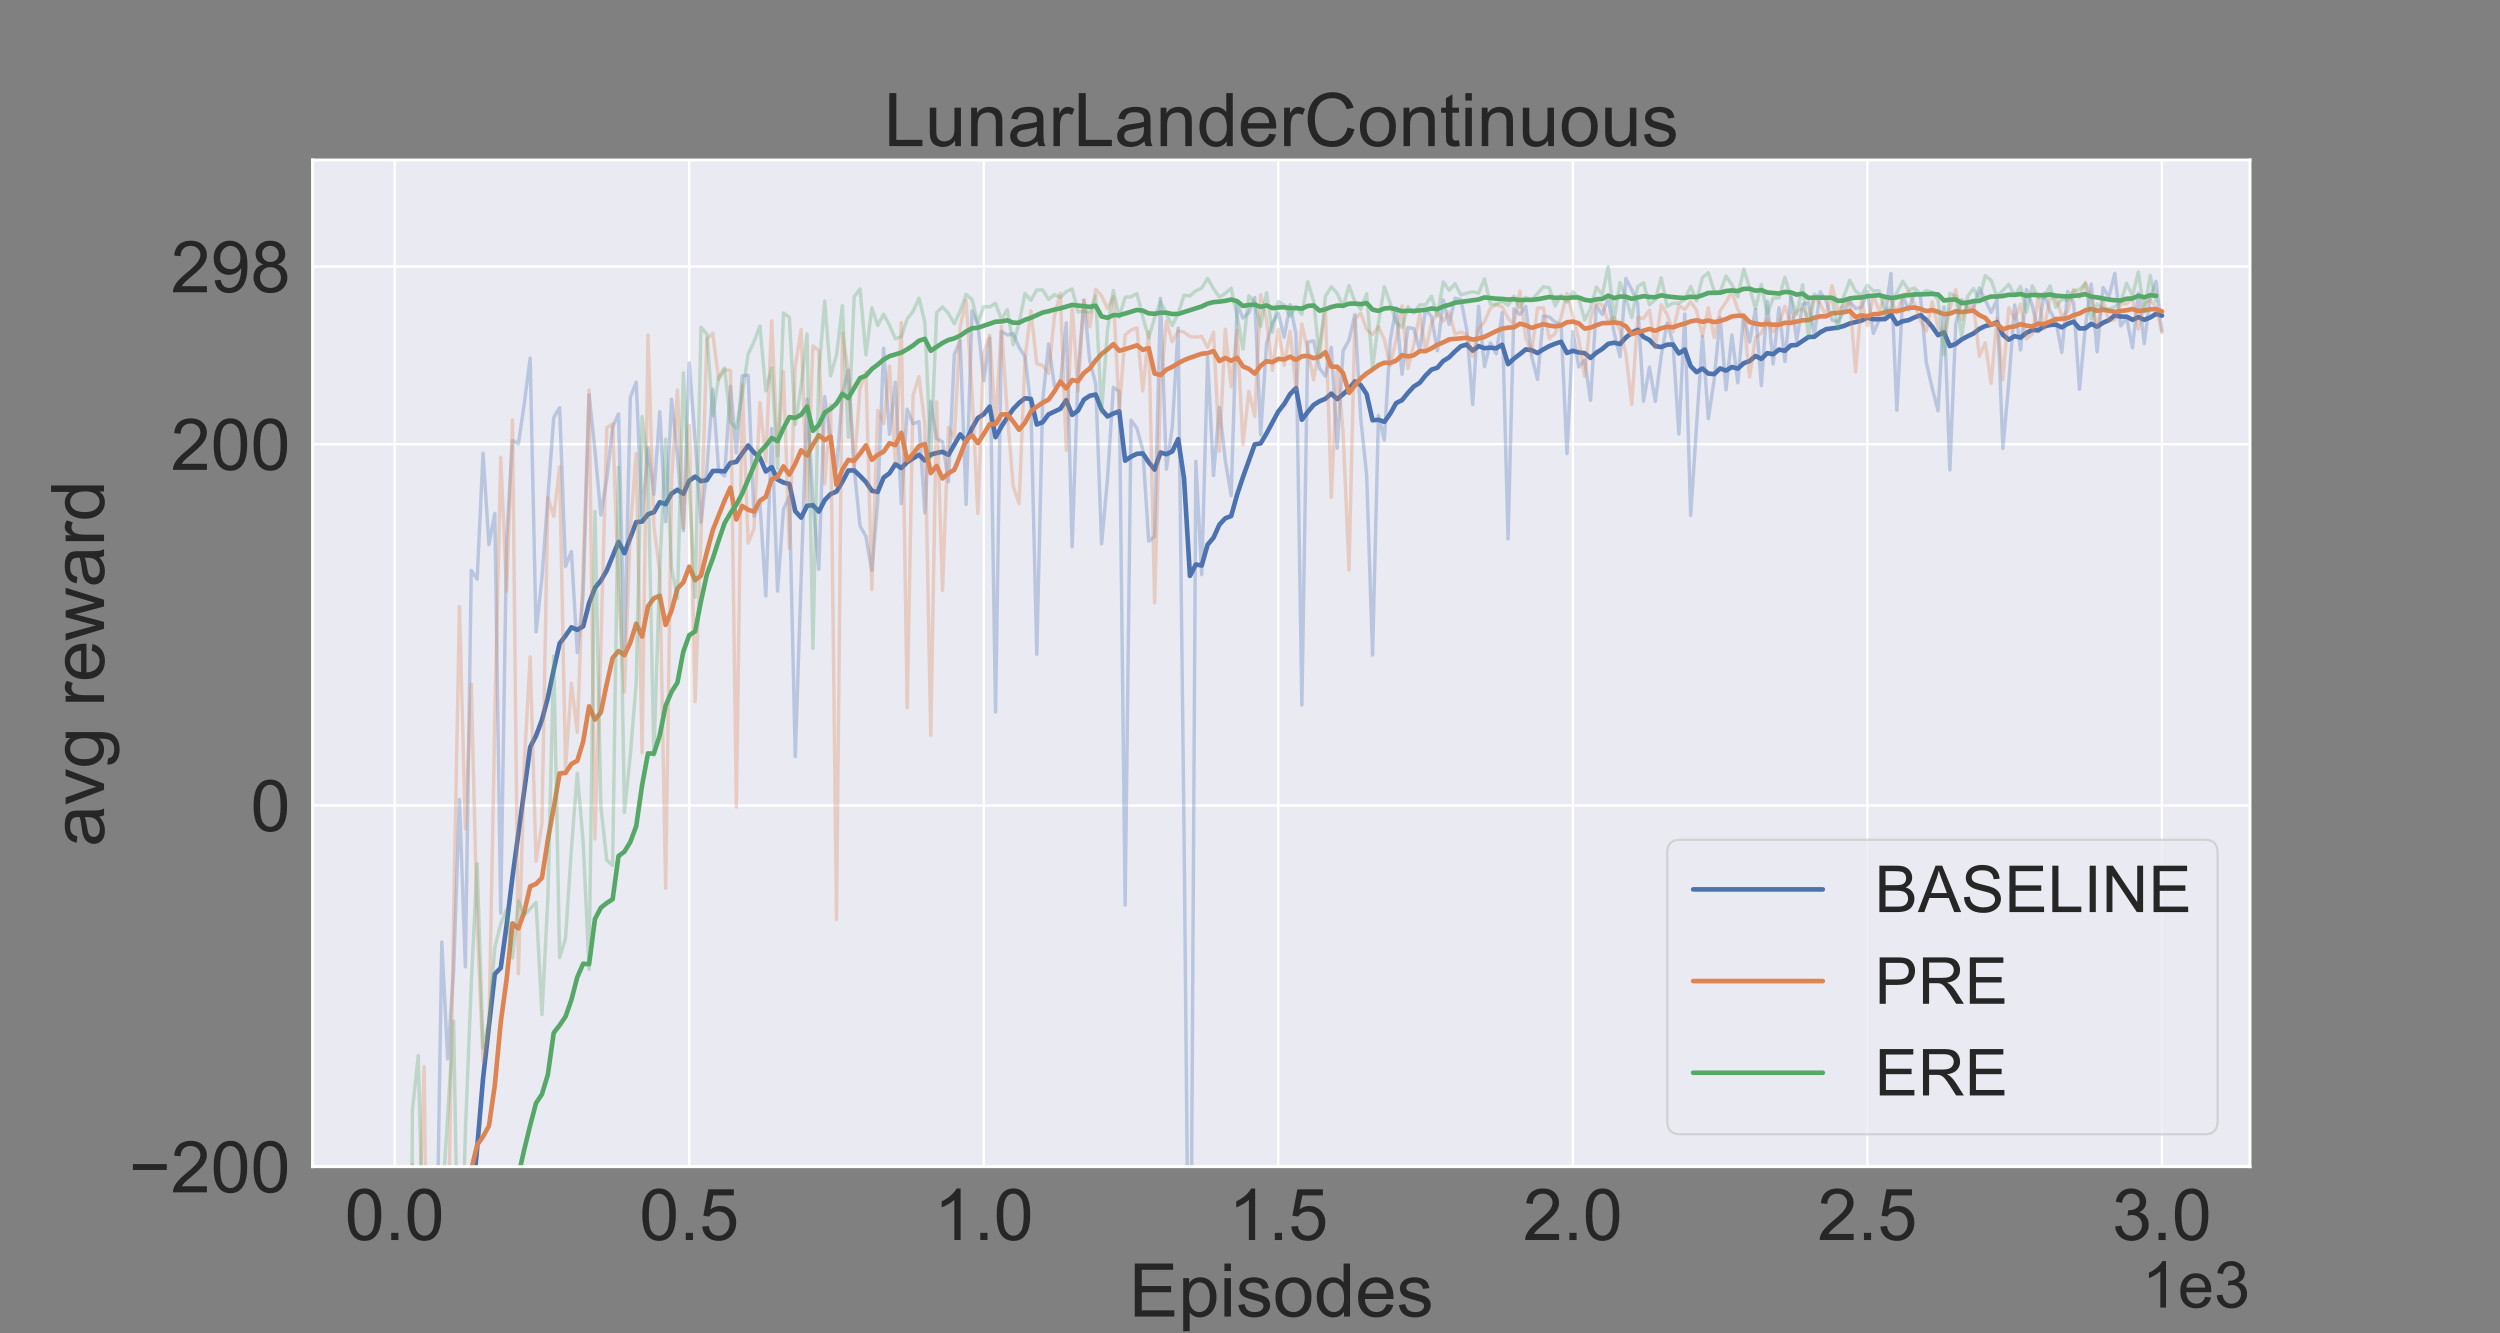 <?xml version="1.0" encoding="utf-8" standalone="no"?>
<!DOCTYPE svg PUBLIC "-//W3C//DTD SVG 1.1//EN"
  "http://www.w3.org/Graphics/SVG/1.1/DTD/svg11.dtd">
<!-- Created with matplotlib (https://matplotlib.org/) -->
<svg height="576pt" version="1.1" viewBox="0 0 1080 576" width="1080pt" xmlns="http://www.w3.org/2000/svg" xmlns:xlink="http://www.w3.org/1999/xlink">
 <rect x="0" y="0" width="1080" height="576" fill="#808080" stroke="none"/>
 <defs>
  <style type="text/css">*{stroke-linecap:butt;stroke-linejoin:round;}</style>
 </defs>
 <g id="figure_1">
  <g id="patch_1">
   <path d="M 0 576 
L 1080 576 
L 1080 0 
L 0 0 
z
" style="fill:none;"/>
  </g>
  <g id="axes_1">
   <g id="patch_2">
    <path d="M 135 504 
L 972 504 
L 972 69.12 
L 135 69.12 
z
" style="fill:#eaeaf2;"/>
   </g>
   <g id="matplotlib.axis_1">
    <g id="xtick_1">
     <g id="line2d_1">
      <path clip-path="url(#pa32188162d)" d="M 170.501 504 
L 170.501 69.12 
" style="fill:none;stroke:#ffffff;stroke-linecap:round;"/>
     </g>
     <g id="text_1">
      <!-- 0.0 -->
      <g style="fill:#262626;" transform="translate(148.956 535.689)scale(0.31 -0.31)">
       <defs>
        <path d="M 4.156 35.297 
Q 4.156 48 6.766 55.734 
Q 9.375 63.484 14.516 67.672 
Q 19.672 71.875 27.484 71.875 
Q 33.25 71.875 37.594 69.547 
Q 41.938 67.234 44.766 62.859 
Q 47.609 58.5 49.219 52.219 
Q 50.828 45.953 50.828 35.297 
Q 50.828 22.703 48.234 14.969 
Q 45.656 7.234 40.5 3 
Q 35.359 -1.219 27.484 -1.219 
Q 17.141 -1.219 11.234 6.203 
Q 4.156 15.141 4.156 35.297 
z
M 13.188 35.297 
Q 13.188 17.672 17.312 11.828 
Q 21.438 6 27.484 6 
Q 33.547 6 37.672 11.859 
Q 41.797 17.719 41.797 35.297 
Q 41.797 52.984 37.672 58.781 
Q 33.547 64.594 27.391 64.594 
Q 21.344 64.594 17.719 59.469 
Q 13.188 52.938 13.188 35.297 
z
" id="ArialMT-48"/>
        <path d="M 9.078 0 
L 9.078 10.016 
L 19.094 10.016 
L 19.094 0 
z
" id="ArialMT-46"/>
       </defs>
       <use xlink:href="#ArialMT-48"/>
       <use x="55.615" xlink:href="#ArialMT-46"/>
       <use x="83.398" xlink:href="#ArialMT-48"/>
      </g>
     </g>
    </g>
    <g id="xtick_2">
     <g id="line2d_2">
      <path clip-path="url(#pa32188162d)" d="M 297.743 504 
L 297.743 69.12 
" style="fill:none;stroke:#ffffff;stroke-linecap:round;"/>
     </g>
     <g id="text_2">
      <!-- 0.5 -->
      <g style="fill:#262626;" transform="translate(276.198 535.689)scale(0.31 -0.31)">
       <defs>
        <path d="M 4.156 18.75 
L 13.375 19.531 
Q 14.406 12.797 18.141 9.391 
Q 21.875 6 27.156 6 
Q 33.5 6 37.891 10.781 
Q 42.281 15.578 42.281 23.484 
Q 42.281 31 38.062 35.344 
Q 33.844 39.703 27 39.703 
Q 22.75 39.703 19.328 37.766 
Q 15.922 35.844 13.969 32.766 
L 5.719 33.844 
L 12.641 70.609 
L 48.25 70.609 
L 48.25 62.203 
L 19.672 62.203 
L 15.828 42.969 
Q 22.266 47.469 29.344 47.469 
Q 38.719 47.469 45.156 40.969 
Q 51.609 34.469 51.609 24.266 
Q 51.609 14.547 45.953 7.469 
Q 39.062 -1.219 27.156 -1.219 
Q 17.391 -1.219 11.203 4.25 
Q 5.031 9.719 4.156 18.75 
z
" id="ArialMT-53"/>
       </defs>
       <use xlink:href="#ArialMT-48"/>
       <use x="55.615" xlink:href="#ArialMT-46"/>
       <use x="83.398" xlink:href="#ArialMT-53"/>
      </g>
     </g>
    </g>
    <g id="xtick_3">
     <g id="line2d_3">
      <path clip-path="url(#pa32188162d)" d="M 424.985 504 
L 424.985 69.12 
" style="fill:none;stroke:#ffffff;stroke-linecap:round;"/>
     </g>
     <g id="text_3">
      <!-- 1.0 -->
      <g style="fill:#262626;" transform="translate(403.44 535.689)scale(0.31 -0.31)">
       <defs>
        <path d="M 37.25 0 
L 28.469 0 
L 28.469 56 
Q 25.297 52.984 20.141 49.953 
Q 14.984 46.922 10.891 45.406 
L 10.891 53.906 
Q 18.266 57.375 23.781 62.297 
Q 29.297 67.234 31.594 71.875 
L 37.25 71.875 
z
" id="ArialMT-49"/>
       </defs>
       <use xlink:href="#ArialMT-49"/>
       <use x="55.615" xlink:href="#ArialMT-46"/>
       <use x="83.398" xlink:href="#ArialMT-48"/>
      </g>
     </g>
    </g>
    <g id="xtick_4">
     <g id="line2d_4">
      <path clip-path="url(#pa32188162d)" d="M 552.228 504 
L 552.228 69.12 
" style="fill:none;stroke:#ffffff;stroke-linecap:round;"/>
     </g>
     <g id="text_4">
      <!-- 1.5 -->
      <g style="fill:#262626;" transform="translate(530.683 535.689)scale(0.31 -0.31)">
       <use xlink:href="#ArialMT-49"/>
       <use x="55.615" xlink:href="#ArialMT-46"/>
       <use x="83.398" xlink:href="#ArialMT-53"/>
      </g>
     </g>
    </g>
    <g id="xtick_5">
     <g id="line2d_5">
      <path clip-path="url(#pa32188162d)" d="M 679.47 504 
L 679.47 69.12 
" style="fill:none;stroke:#ffffff;stroke-linecap:round;"/>
     </g>
     <g id="text_5">
      <!-- 2.0 -->
      <g style="fill:#262626;" transform="translate(657.925 535.689)scale(0.31 -0.31)">
       <defs>
        <path d="M 50.344 8.453 
L 50.344 0 
L 3.031 0 
Q 2.938 3.172 4.047 6.109 
Q 5.859 10.938 9.828 15.625 
Q 13.812 20.312 21.344 26.469 
Q 33.016 36.031 37.109 41.625 
Q 41.219 47.219 41.219 52.203 
Q 41.219 57.422 37.469 61 
Q 33.734 64.594 27.734 64.594 
Q 21.391 64.594 17.578 60.781 
Q 13.766 56.984 13.719 50.25 
L 4.688 51.172 
Q 5.609 61.281 11.656 66.578 
Q 17.719 71.875 27.938 71.875 
Q 38.234 71.875 44.234 66.156 
Q 50.25 60.453 50.25 52 
Q 50.25 47.703 48.484 43.547 
Q 46.734 39.406 42.656 34.812 
Q 38.578 30.219 29.109 22.219 
Q 21.188 15.578 18.938 13.203 
Q 16.703 10.844 15.234 8.453 
z
" id="ArialMT-50"/>
       </defs>
       <use xlink:href="#ArialMT-50"/>
       <use x="55.615" xlink:href="#ArialMT-46"/>
       <use x="83.398" xlink:href="#ArialMT-48"/>
      </g>
     </g>
    </g>
    <g id="xtick_6">
     <g id="line2d_6">
      <path clip-path="url(#pa32188162d)" d="M 806.712 504 
L 806.712 69.12 
" style="fill:none;stroke:#ffffff;stroke-linecap:round;"/>
     </g>
     <g id="text_6">
      <!-- 2.5 -->
      <g style="fill:#262626;" transform="translate(785.167 535.689)scale(0.31 -0.31)">
       <use xlink:href="#ArialMT-50"/>
       <use x="55.615" xlink:href="#ArialMT-46"/>
       <use x="83.398" xlink:href="#ArialMT-53"/>
      </g>
     </g>
    </g>
    <g id="xtick_7">
     <g id="line2d_7">
      <path clip-path="url(#pa32188162d)" d="M 933.955 504 
L 933.955 69.12 
" style="fill:none;stroke:#ffffff;stroke-linecap:round;"/>
     </g>
     <g id="text_7">
      <!-- 3.0 -->
      <g style="fill:#262626;" transform="translate(912.41 535.689)scale(0.31 -0.31)">
       <defs>
        <path d="M 4.203 18.891 
L 12.984 20.062 
Q 14.5 12.594 18.141 9.297 
Q 21.781 6 27 6 
Q 33.203 6 37.469 10.297 
Q 41.75 14.594 41.75 20.953 
Q 41.75 27 37.797 30.922 
Q 33.844 34.859 27.734 34.859 
Q 25.25 34.859 21.531 33.891 
L 22.516 41.609 
Q 23.391 41.5 23.922 41.5 
Q 29.547 41.5 34.031 44.422 
Q 38.531 47.359 38.531 53.469 
Q 38.531 58.297 35.25 61.469 
Q 31.984 64.656 26.812 64.656 
Q 21.688 64.656 18.266 61.422 
Q 14.844 58.203 13.875 51.766 
L 5.078 53.328 
Q 6.688 62.156 12.391 67.016 
Q 18.109 71.875 26.609 71.875 
Q 32.469 71.875 37.391 69.359 
Q 42.328 66.844 44.938 62.5 
Q 47.562 58.156 47.562 53.266 
Q 47.562 48.641 45.062 44.828 
Q 42.578 41.016 37.703 38.766 
Q 44.047 37.312 47.562 32.688 
Q 51.078 28.078 51.078 21.141 
Q 51.078 11.766 44.234 5.25 
Q 37.406 -1.266 26.953 -1.266 
Q 17.531 -1.266 11.297 4.344 
Q 5.078 9.969 4.203 18.891 
z
" id="ArialMT-51"/>
       </defs>
       <use xlink:href="#ArialMT-51"/>
       <use x="55.615" xlink:href="#ArialMT-46"/>
       <use x="83.398" xlink:href="#ArialMT-48"/>
      </g>
     </g>
    </g>
    <g id="text_8">
     <!-- Episodes -->
     <g style="fill:#262626;" transform="translate(487.683 568.755)scale(0.32 -0.32)">
      <defs>
       <path d="M 7.906 0 
L 7.906 71.578 
L 59.672 71.578 
L 59.672 63.141 
L 17.391 63.141 
L 17.391 41.219 
L 56.984 41.219 
L 56.984 32.812 
L 17.391 32.812 
L 17.391 8.453 
L 61.328 8.453 
L 61.328 0 
z
" id="ArialMT-69"/>
       <path d="M 6.594 -19.875 
L 6.594 51.859 
L 14.594 51.859 
L 14.594 45.125 
Q 17.438 49.078 21 51.047 
Q 24.562 53.031 29.641 53.031 
Q 36.281 53.031 41.359 49.609 
Q 46.438 46.188 49.016 39.953 
Q 51.609 33.734 51.609 26.312 
Q 51.609 18.359 48.75 11.984 
Q 45.906 5.609 40.453 2.219 
Q 35.016 -1.172 29 -1.172 
Q 24.609 -1.172 21.109 0.688 
Q 17.625 2.547 15.375 5.375 
L 15.375 -19.875 
z
M 14.547 25.641 
Q 14.547 15.625 18.594 10.844 
Q 22.656 6.062 28.422 6.062 
Q 34.281 6.062 38.453 11.016 
Q 42.625 15.969 42.625 26.375 
Q 42.625 36.281 38.547 41.203 
Q 34.469 46.141 28.812 46.141 
Q 23.188 46.141 18.859 40.891 
Q 14.547 35.641 14.547 25.641 
z
" id="ArialMT-112"/>
       <path d="M 6.641 61.469 
L 6.641 71.578 
L 15.438 71.578 
L 15.438 61.469 
z
M 6.641 0 
L 6.641 51.859 
L 15.438 51.859 
L 15.438 0 
z
" id="ArialMT-105"/>
       <path d="M 3.078 15.484 
L 11.766 16.844 
Q 12.5 11.625 15.844 8.844 
Q 19.188 6.062 25.203 6.062 
Q 31.25 6.062 34.172 8.516 
Q 37.109 10.984 37.109 14.312 
Q 37.109 17.281 34.516 19 
Q 32.719 20.172 25.531 21.969 
Q 15.875 24.422 12.141 26.203 
Q 8.406 27.984 6.469 31.125 
Q 4.547 34.281 4.547 38.094 
Q 4.547 41.547 6.125 44.5 
Q 7.719 47.469 10.453 49.422 
Q 12.5 50.922 16.031 51.969 
Q 19.578 53.031 23.641 53.031 
Q 29.734 53.031 34.344 51.266 
Q 38.969 49.516 41.156 46.5 
Q 43.359 43.5 44.188 38.484 
L 35.594 37.312 
Q 35.016 41.312 32.203 43.547 
Q 29.391 45.797 24.266 45.797 
Q 18.219 45.797 15.625 43.797 
Q 13.031 41.797 13.031 39.109 
Q 13.031 37.406 14.109 36.031 
Q 15.188 34.625 17.484 33.688 
Q 18.797 33.203 25.25 31.453 
Q 34.578 28.953 38.25 27.359 
Q 41.938 25.781 44.031 22.75 
Q 46.141 19.734 46.141 15.234 
Q 46.141 10.844 43.578 6.953 
Q 41.016 3.078 36.172 0.953 
Q 31.344 -1.172 25.25 -1.172 
Q 15.141 -1.172 9.844 3.031 
Q 4.547 7.234 3.078 15.484 
z
" id="ArialMT-115"/>
       <path d="M 3.328 25.922 
Q 3.328 40.328 11.328 47.266 
Q 18.016 53.031 27.641 53.031 
Q 38.328 53.031 45.109 46.016 
Q 51.906 39.016 51.906 26.656 
Q 51.906 16.656 48.906 10.906 
Q 45.906 5.172 40.156 2 
Q 34.422 -1.172 27.641 -1.172 
Q 16.75 -1.172 10.031 5.812 
Q 3.328 12.797 3.328 25.922 
z
M 12.359 25.922 
Q 12.359 15.969 16.703 11.016 
Q 21.047 6.062 27.641 6.062 
Q 34.188 6.062 38.531 11.031 
Q 42.875 16.016 42.875 26.219 
Q 42.875 35.844 38.5 40.797 
Q 34.125 45.75 27.641 45.75 
Q 21.047 45.75 16.703 40.812 
Q 12.359 35.891 12.359 25.922 
z
" id="ArialMT-111"/>
       <path d="M 40.234 0 
L 40.234 6.547 
Q 35.297 -1.172 25.734 -1.172 
Q 19.531 -1.172 14.328 2.25 
Q 9.125 5.672 6.266 11.797 
Q 3.422 17.922 3.422 25.875 
Q 3.422 33.641 6 39.969 
Q 8.594 46.297 13.766 49.656 
Q 18.953 53.031 25.344 53.031 
Q 30.031 53.031 33.688 51.047 
Q 37.359 49.078 39.656 45.906 
L 39.656 71.578 
L 48.391 71.578 
L 48.391 0 
z
M 12.453 25.875 
Q 12.453 15.922 16.641 10.984 
Q 20.844 6.062 26.562 6.062 
Q 32.328 6.062 36.344 10.766 
Q 40.375 15.484 40.375 25.141 
Q 40.375 35.797 36.266 40.766 
Q 32.172 45.75 26.172 45.75 
Q 20.312 45.75 16.375 40.969 
Q 12.453 36.188 12.453 25.875 
z
" id="ArialMT-100"/>
       <path d="M 42.094 16.703 
L 51.172 15.578 
Q 49.031 7.625 43.219 3.219 
Q 37.406 -1.172 28.375 -1.172 
Q 17 -1.172 10.328 5.828 
Q 3.656 12.844 3.656 25.484 
Q 3.656 38.578 10.391 45.797 
Q 17.141 53.031 27.875 53.031 
Q 38.281 53.031 44.875 45.953 
Q 51.469 38.875 51.469 26.031 
Q 51.469 25.25 51.422 23.688 
L 12.75 23.688 
Q 13.234 15.141 17.578 10.594 
Q 21.922 6.062 28.422 6.062 
Q 33.25 6.062 36.672 8.594 
Q 40.094 11.141 42.094 16.703 
z
M 13.234 30.906 
L 42.188 30.906 
Q 41.609 37.453 38.875 40.719 
Q 34.672 45.797 27.984 45.797 
Q 21.922 45.797 17.797 41.75 
Q 13.672 37.703 13.234 30.906 
z
" id="ArialMT-101"/>
      </defs>
      <use xlink:href="#ArialMT-69"/>
      <use x="66.699" xlink:href="#ArialMT-112"/>
      <use x="122.314" xlink:href="#ArialMT-105"/>
      <use x="144.531" xlink:href="#ArialMT-115"/>
      <use x="194.531" xlink:href="#ArialMT-111"/>
      <use x="250.146" xlink:href="#ArialMT-100"/>
      <use x="305.762" xlink:href="#ArialMT-101"/>
      <use x="361.377" xlink:href="#ArialMT-115"/>
     </g>
    </g>
    <g id="text_9">
     <!-- 1e3 -->
     <g style="fill:#262626;" transform="translate(925.288 564.892)scale(0.28 -0.28)">
      <use xlink:href="#ArialMT-49"/>
      <use x="55.615" xlink:href="#ArialMT-101"/>
      <use x="111.23" xlink:href="#ArialMT-51"/>
     </g>
    </g>
   </g>
   <g id="matplotlib.axis_2">
    <g id="ytick_1">
     <g id="line2d_8">
      <path clip-path="url(#pa32188162d)" d="M 135 504 
L 972 504 
" style="fill:none;stroke:#ffffff;stroke-linecap:round;"/>
     </g>
     <g id="text_10">
      <!-- −200 -->
      <g style="fill:#262626;" transform="translate(55.677 515.095)scale(0.31 -0.31)">
       <defs>
        <path d="M 52.828 31.203 
L 5.562 31.203 
L 5.562 39.406 
L 52.828 39.406 
z
" id="ArialMT-8722"/>
       </defs>
       <use xlink:href="#ArialMT-8722"/>
       <use x="58.398" xlink:href="#ArialMT-50"/>
       <use x="114.014" xlink:href="#ArialMT-48"/>
       <use x="169.629" xlink:href="#ArialMT-48"/>
      </g>
     </g>
    </g>
    <g id="ytick_2">
     <g id="line2d_9">
      <path clip-path="url(#pa32188162d)" d="M 135 347.949 
L 972 347.949 
" style="fill:none;stroke:#ffffff;stroke-linecap:round;"/>
     </g>
     <g id="text_11">
      <!-- 0 -->
      <g style="fill:#262626;" transform="translate(108.261 359.044)scale(0.31 -0.31)">
       <use xlink:href="#ArialMT-48"/>
      </g>
     </g>
    </g>
    <g id="ytick_3">
     <g id="line2d_10">
      <path clip-path="url(#pa32188162d)" d="M 135 191.898 
L 972 191.898 
" style="fill:none;stroke:#ffffff;stroke-linecap:round;"/>
     </g>
     <g id="text_12">
      <!-- 200 -->
      <g style="fill:#262626;" transform="translate(73.783 202.993)scale(0.31 -0.31)">
       <use xlink:href="#ArialMT-50"/>
       <use x="55.615" xlink:href="#ArialMT-48"/>
       <use x="111.23" xlink:href="#ArialMT-48"/>
      </g>
     </g>
    </g>
    <g id="ytick_4">
     <g id="line2d_11">
      <path clip-path="url(#pa32188162d)" d="M 135 115.156 
L 972 115.156 
" style="fill:none;stroke:#ffffff;stroke-linecap:round;"/>
     </g>
     <g id="text_13">
      <!-- 298 -->
      <g style="fill:#262626;" transform="translate(73.783 126.25)scale(0.31 -0.31)">
       <defs>
        <path d="M 5.469 16.547 
L 13.922 17.328 
Q 14.984 11.375 18.016 8.688 
Q 21.047 6 25.781 6 
Q 29.828 6 32.875 7.859 
Q 35.938 9.719 37.891 12.812 
Q 39.844 15.922 41.156 21.188 
Q 42.484 26.469 42.484 31.938 
Q 42.484 32.516 42.438 33.688 
Q 39.797 29.5 35.234 26.875 
Q 30.672 24.266 25.344 24.266 
Q 16.453 24.266 10.297 30.703 
Q 4.156 37.156 4.156 47.703 
Q 4.156 58.594 10.578 65.234 
Q 17 71.875 26.656 71.875 
Q 33.641 71.875 39.422 68.109 
Q 45.219 64.359 48.219 57.391 
Q 51.219 50.438 51.219 37.25 
Q 51.219 23.531 48.234 15.406 
Q 45.266 7.281 39.375 3.031 
Q 33.5 -1.219 25.594 -1.219 
Q 17.188 -1.219 11.859 3.438 
Q 6.547 8.109 5.469 16.547 
z
M 41.453 48.141 
Q 41.453 55.719 37.422 60.156 
Q 33.406 64.594 27.734 64.594 
Q 21.875 64.594 17.531 59.812 
Q 13.188 55.031 13.188 47.406 
Q 13.188 40.578 17.312 36.297 
Q 21.438 32.031 27.484 32.031 
Q 33.594 32.031 37.516 36.297 
Q 41.453 40.578 41.453 48.141 
z
" id="ArialMT-57"/>
        <path d="M 17.672 38.812 
Q 12.203 40.828 9.562 44.531 
Q 6.938 48.25 6.938 53.422 
Q 6.938 61.234 12.547 66.547 
Q 18.172 71.875 27.484 71.875 
Q 36.859 71.875 42.578 66.422 
Q 48.297 60.984 48.297 53.172 
Q 48.297 48.188 45.672 44.5 
Q 43.062 40.828 37.75 38.812 
Q 44.344 36.672 47.781 31.875 
Q 51.219 27.094 51.219 20.453 
Q 51.219 11.281 44.719 5.031 
Q 38.234 -1.219 27.641 -1.219 
Q 17.047 -1.219 10.547 5.047 
Q 4.047 11.328 4.047 20.703 
Q 4.047 27.688 7.594 32.391 
Q 11.141 37.109 17.672 38.812 
z
M 15.922 53.719 
Q 15.922 48.641 19.188 45.406 
Q 22.469 42.188 27.688 42.188 
Q 32.766 42.188 36.016 45.375 
Q 39.266 48.578 39.266 53.219 
Q 39.266 58.062 35.906 61.359 
Q 32.562 64.656 27.594 64.656 
Q 22.562 64.656 19.234 61.422 
Q 15.922 58.203 15.922 53.719 
z
M 13.094 20.656 
Q 13.094 16.891 14.875 13.375 
Q 16.656 9.859 20.172 7.922 
Q 23.688 6 27.734 6 
Q 34.031 6 38.125 10.047 
Q 42.234 14.109 42.234 20.359 
Q 42.234 26.703 38.016 30.859 
Q 33.797 35.016 27.438 35.016 
Q 21.234 35.016 17.156 30.906 
Q 13.094 26.812 13.094 20.656 
z
" id="ArialMT-56"/>
       </defs>
       <use xlink:href="#ArialMT-50"/>
       <use x="55.615" xlink:href="#ArialMT-57"/>
       <use x="111.23" xlink:href="#ArialMT-56"/>
      </g>
     </g>
    </g>
    <g id="text_14">
     <!-- avg reward -->
     <g style="fill:#262626;" transform="translate(44.942 365.702)rotate(-90)scale(0.32 -0.32)">
      <defs>
       <path d="M 40.438 6.391 
Q 35.547 2.25 31.031 0.531 
Q 26.516 -1.172 21.344 -1.172 
Q 12.797 -1.172 8.203 3 
Q 3.609 7.172 3.609 13.672 
Q 3.609 17.484 5.344 20.625 
Q 7.078 23.781 9.891 25.688 
Q 12.703 27.594 16.219 28.562 
Q 18.797 29.25 24.031 29.891 
Q 34.672 31.156 39.703 32.906 
Q 39.75 34.719 39.75 35.203 
Q 39.75 40.578 37.25 42.781 
Q 33.891 45.75 27.25 45.75 
Q 21.047 45.75 18.094 43.578 
Q 15.141 41.406 13.719 35.891 
L 5.125 37.062 
Q 6.297 42.578 8.984 45.969 
Q 11.672 49.359 16.75 51.188 
Q 21.828 53.031 28.516 53.031 
Q 35.156 53.031 39.297 51.469 
Q 43.453 49.906 45.406 47.531 
Q 47.359 45.172 48.141 41.547 
Q 48.578 39.312 48.578 33.453 
L 48.578 21.734 
Q 48.578 9.469 49.141 6.219 
Q 49.703 2.984 51.375 0 
L 42.188 0 
Q 40.828 2.734 40.438 6.391 
z
M 39.703 26.031 
Q 34.906 24.078 25.344 22.703 
Q 19.922 21.922 17.672 20.938 
Q 15.438 19.969 14.203 18.094 
Q 12.984 16.219 12.984 13.922 
Q 12.984 10.406 15.641 8.062 
Q 18.312 5.719 23.438 5.719 
Q 28.516 5.719 32.469 7.938 
Q 36.422 10.156 38.281 14.016 
Q 39.703 17 39.703 22.797 
z
" id="ArialMT-97"/>
       <path d="M 21 0 
L 1.266 51.859 
L 10.547 51.859 
L 21.688 20.797 
Q 23.484 15.766 25 10.359 
Q 26.172 14.453 28.266 20.219 
L 39.797 51.859 
L 48.828 51.859 
L 29.203 0 
z
" id="ArialMT-118"/>
       <path d="M 4.984 -4.297 
L 13.531 -5.562 
Q 14.062 -9.516 16.5 -11.328 
Q 19.781 -13.766 25.438 -13.766 
Q 31.547 -13.766 34.859 -11.328 
Q 38.188 -8.891 39.359 -4.5 
Q 40.047 -1.812 39.984 6.781 
Q 34.234 0 25.641 0 
Q 14.938 0 9.078 7.719 
Q 3.219 15.438 3.219 26.219 
Q 3.219 33.641 5.906 39.906 
Q 8.594 46.188 13.688 49.609 
Q 18.797 53.031 25.688 53.031 
Q 34.859 53.031 40.828 45.609 
L 40.828 51.859 
L 48.922 51.859 
L 48.922 7.031 
Q 48.922 -5.078 46.453 -10.125 
Q 44 -15.188 38.641 -18.109 
Q 33.297 -21.047 25.484 -21.047 
Q 16.219 -21.047 10.5 -16.875 
Q 4.781 -12.703 4.984 -4.297 
z
M 12.25 26.859 
Q 12.25 16.656 16.297 11.969 
Q 20.359 7.281 26.469 7.281 
Q 32.516 7.281 36.609 11.938 
Q 40.719 16.609 40.719 26.562 
Q 40.719 36.078 36.5 40.906 
Q 32.281 45.75 26.312 45.75 
Q 20.453 45.75 16.344 40.984 
Q 12.25 36.234 12.25 26.859 
z
" id="ArialMT-103"/>
       <path id="ArialMT-32"/>
       <path d="M 6.5 0 
L 6.5 51.859 
L 14.406 51.859 
L 14.406 44 
Q 17.438 49.516 20 51.266 
Q 22.562 53.031 25.641 53.031 
Q 30.078 53.031 34.672 50.203 
L 31.641 42.047 
Q 28.422 43.953 25.203 43.953 
Q 22.312 43.953 20.016 42.219 
Q 17.719 40.484 16.75 37.406 
Q 15.281 32.719 15.281 27.156 
L 15.281 0 
z
" id="ArialMT-114"/>
       <path d="M 16.156 0 
L 0.297 51.859 
L 9.375 51.859 
L 17.625 21.922 
L 20.703 10.797 
Q 20.906 11.625 23.391 21.484 
L 31.641 51.859 
L 40.672 51.859 
L 48.438 21.781 
L 51.031 11.859 
L 54 21.875 
L 62.891 51.859 
L 71.438 51.859 
L 55.219 0 
L 46.094 0 
L 37.844 31.062 
L 35.844 39.891 
L 25.344 0 
z
" id="ArialMT-119"/>
      </defs>
      <use xlink:href="#ArialMT-97"/>
      <use x="55.615" xlink:href="#ArialMT-118"/>
      <use x="105.615" xlink:href="#ArialMT-103"/>
      <use x="161.23" xlink:href="#ArialMT-32"/>
      <use x="189.014" xlink:href="#ArialMT-114"/>
      <use x="222.314" xlink:href="#ArialMT-101"/>
      <use x="277.93" xlink:href="#ArialMT-119"/>
      <use x="350.146" xlink:href="#ArialMT-97"/>
      <use x="405.762" xlink:href="#ArialMT-114"/>
      <use x="439.062" xlink:href="#ArialMT-100"/>
     </g>
    </g>
   </g>
   <g id="line2d_12">
    <path clip-path="url(#pa32188162d)" d="M 178.919 577 
L 180.68 527.786 
L 183.225 517.19 
L 185.77 530.589 
L 188.315 564.455 
L 190.859 406.934 
L 193.404 457.47 
L 195.949 419.367 
L 198.494 345.438 
L 201.039 417.677 
L 203.584 246.401 
L 206.128 250.211 
L 208.673 195.783 
L 211.218 235.262 
L 213.763 221.784 
L 216.308 394.503 
L 218.853 233.16 
L 221.398 190.362 
L 223.942 191.773 
L 226.487 174.393 
L 229.032 154.714 
L 231.577 272.943 
L 234.122 249.654 
L 239.211 180.38 
L 241.756 176.137 
L 244.301 244.771 
L 246.846 238.221 
L 249.391 281.955 
L 251.936 256.76 
L 254.481 170.533 
L 257.025 194.613 
L 259.57 222.435 
L 262.115 206.959 
L 264.66 184.431 
L 267.205 178.751 
L 269.75 283.075 
L 272.294 171.719 
L 274.839 165.069 
L 277.384 223.541 
L 279.929 193.445 
L 282.474 213.603 
L 285.019 177.885 
L 287.564 225.376 
L 290.108 172.471 
L 292.653 196.469 
L 295.198 229.201 
L 297.743 156.756 
L 300.288 189.907 
L 302.833 225.644 
L 305.377 202.793 
L 307.922 168.195 
L 310.467 203.285 
L 313.012 205.638 
L 315.557 166.866 
L 318.102 195.677 
L 320.647 162.328 
L 323.191 162.127 
L 325.736 223.071 
L 328.281 217.327 
L 330.826 257.459 
L 333.371 185.172 
L 335.916 255.343 
L 338.46 219.972 
L 341.005 214.469 
L 343.55 326.815 
L 348.64 172.447 
L 351.185 216.058 
L 353.73 245.908 
L 356.274 171.332 
L 358.819 189.674 
L 361.364 202.812 
L 363.909 169.906 
L 366.454 159.844 
L 368.999 202.358 
L 371.543 227.207 
L 374.088 231.745 
L 376.633 246.422 
L 379.178 216.772 
L 381.723 150.513 
L 384.268 187.613 
L 386.813 165.127 
L 389.357 217.552 
L 391.902 176.762 
L 394.447 183.115 
L 396.992 182.141 
L 399.537 221.576 
L 402.082 173.35 
L 404.626 189.407 
L 407.171 190.874 
L 409.716 208.171 
L 412.261 153.258 
L 414.806 147.161 
L 417.351 217.851 
L 419.896 134.27 
L 422.44 140.277 
L 424.985 164.47 
L 427.53 146.012 
L 430.075 307.579 
L 432.62 143.124 
L 435.165 144.705 
L 437.709 144.099 
L 440.254 150.091 
L 442.799 154.066 
L 445.344 175.258 
L 447.889 282.635 
L 450.434 173.254 
L 452.979 148.584 
L 455.523 166.789 
L 458.068 165.873 
L 460.613 139.516 
L 463.158 236.214 
L 465.703 161.043 
L 468.248 129.768 
L 470.792 155.863 
L 473.337 165.844 
L 475.882 234.94 
L 478.427 207.051 
L 480.972 167.297 
L 483.517 169.077 
L 486.062 391.005 
L 488.606 181.492 
L 491.151 185.041 
L 493.696 194.49 
L 496.241 233.749 
L 498.786 231.735 
L 501.331 128.848 
L 503.875 202.701 
L 506.42 184.441 
L 508.965 141.705 
L 511.51 359.874 
L 513.574 577 
M 514.356 577 
L 516.6 199.299 
L 519.145 248.281 
L 521.689 154.193 
L 524.234 205.43 
L 526.779 175.989 
L 529.324 198.943 
L 531.869 214.073 
L 534.414 131.296 
L 536.958 137.388 
L 539.503 135.053 
L 542.048 128.541 
L 544.593 187.786 
L 547.138 148.569 
L 549.683 139.436 
L 552.228 135.381 
L 554.772 145.655 
L 557.317 131.632 
L 559.862 144.257 
L 562.407 304.56 
L 564.952 147.777 
L 567.497 147.265 
L 570.042 159.129 
L 572.586 162.496 
L 575.131 150.069 
L 577.676 193.619 
L 580.221 151.49 
L 582.766 146.971 
L 585.311 135.92 
L 587.855 180.934 
L 590.4 205.416 
L 592.945 282.975 
L 595.49 179.484 
L 598.035 190.11 
L 600.58 146.942 
L 603.125 133.012 
L 605.669 161.715 
L 608.214 141.446 
L 610.759 141.959 
L 613.304 151.272 
L 615.849 133.669 
L 618.394 136.761 
L 620.938 151.538 
L 623.483 129.554 
L 626.028 140.103 
L 628.573 128.821 
L 631.118 129.472 
L 633.663 142.571 
L 636.208 174.76 
L 638.752 132.314 
L 641.297 158.386 
L 643.842 148.121 
L 646.387 152.851 
L 648.932 135.128 
L 651.477 232.775 
L 654.021 133.433 
L 656.566 135.848 
L 659.111 132.377 
L 661.656 153.89 
L 664.201 163.881 
L 666.746 136.526 
L 669.291 136.922 
L 671.835 139.104 
L 674.38 140.271 
L 676.925 195.959 
L 679.47 143.202 
L 682.015 158.489 
L 684.56 155.572 
L 687.104 172.94 
L 689.649 132.129 
L 692.194 135.905 
L 694.739 128.88 
L 697.284 143.696 
L 699.829 154.086 
L 702.374 120.32 
L 704.918 125.18 
L 707.463 130.879 
L 710.008 173.295 
L 712.553 158.641 
L 715.098 173.393 
L 717.643 153.728 
L 720.187 139.53 
L 722.732 148.153 
L 725.277 187.53 
L 727.822 135.667 
L 730.367 222.644 
L 735.457 145.301 
L 738.001 180.854 
L 740.546 163.818 
L 743.091 137.141 
L 745.636 168.424 
L 748.181 144.649 
L 750.726 165.407 
L 753.27 135.913 
L 755.815 147.8 
L 758.36 133.699 
L 760.905 166.596 
L 763.45 130.155 
L 765.995 157.215 
L 768.54 132.964 
L 771.084 156.123 
L 773.629 128.324 
L 776.174 147.102 
L 778.719 131.481 
L 781.264 130.673 
L 783.809 144.582 
L 786.353 126.109 
L 788.898 129.99 
L 791.443 138.258 
L 793.988 138.986 
L 796.533 134.482 
L 799.078 130.306 
L 801.623 133.296 
L 804.167 132.807 
L 806.712 125.877 
L 809.257 144.064 
L 811.802 138.136 
L 814.347 137.066 
L 816.892 118.13 
L 819.436 177.256 
L 821.981 127.673 
L 824.526 133.932 
L 827.071 126.536 
L 829.616 127.677 
L 832.161 156.571 
L 834.706 167.682 
L 837.25 177.461 
L 839.795 132.578 
L 842.34 203.029 
L 844.885 140.118 
L 847.43 129.432 
L 849.975 132.953 
L 852.519 133.158 
L 855.064 124.443 
L 860.154 134.98 
L 862.699 129.542 
L 865.244 193.738 
L 867.789 165.453 
L 870.333 131.727 
L 872.878 151.21 
L 875.423 125.102 
L 877.968 132.128 
L 880.513 143.255 
L 883.058 126.621 
L 885.602 134.369 
L 888.147 138.805 
L 890.692 152.233 
L 893.237 125.962 
L 895.782 130.732 
L 898.327 168.192 
L 900.872 141.188 
L 903.416 122.744 
L 905.961 151.97 
L 908.506 124.196 
L 911.051 128.252 
L 913.596 118.068 
L 916.141 140.799 
L 918.685 137.451 
L 921.23 150.25 
L 923.775 126.761 
L 926.32 148.4 
L 928.865 128.283 
L 931.41 121.578 
L 933.955 142.966 
L 933.955 142.966 
" style="fill:none;stroke:#4c72b0;stroke-linecap:round;stroke-opacity:0.3;stroke-width:1.5;"/>
   </g>
   <g id="line2d_13">
    <path clip-path="url(#pa32188162d)" d="M 197.696 577 
L 198.494 569.203 
L 201.039 554.05 
L 203.584 523.285 
L 206.128 495.978 
L 208.673 465.958 
L 213.763 420.778 
L 216.308 418.151 
L 218.853 399.652 
L 221.398 378.723 
L 229.032 322.789 
L 231.577 317.805 
L 234.122 310.99 
L 236.667 301.387 
L 239.211 289.286 
L 241.756 277.971 
L 244.301 274.651 
L 246.846 271.008 
L 249.391 272.103 
L 251.936 270.568 
L 254.481 260.565 
L 257.025 253.97 
L 259.57 250.816 
L 262.115 246.43 
L 267.205 234.083 
L 269.75 238.982 
L 274.839 225.537 
L 277.384 225.337 
L 279.929 222.148 
L 282.474 221.294 
L 285.019 216.953 
L 287.564 217.795 
L 290.108 213.263 
L 292.653 211.583 
L 295.198 213.345 
L 297.743 207.686 
L 300.288 205.908 
L 302.833 207.882 
L 305.377 207.373 
L 307.922 203.455 
L 310.467 203.438 
L 313.012 203.658 
L 315.557 199.979 
L 318.102 199.549 
L 320.647 195.827 
L 323.191 192.457 
L 325.736 195.518 
L 328.281 197.699 
L 330.826 203.675 
L 333.371 201.825 
L 335.916 207.177 
L 338.46 208.456 
L 341.005 209.057 
L 343.55 220.833 
L 346.095 223.617 
L 348.64 218.5 
L 351.185 218.256 
L 353.73 221.021 
L 356.274 216.052 
L 358.819 213.414 
L 361.364 212.354 
L 363.909 208.109 
L 366.454 203.283 
L 368.999 203.19 
L 371.543 205.592 
L 374.088 208.207 
L 376.633 212.029 
L 379.178 212.503 
L 381.723 206.304 
L 384.268 204.435 
L 386.813 200.504 
L 389.357 202.209 
L 391.902 199.664 
L 396.992 196.422 
L 399.537 198.938 
L 402.082 196.379 
L 404.626 195.682 
L 407.171 195.201 
L 409.716 196.498 
L 414.806 187.673 
L 417.351 190.691 
L 419.896 185.048 
L 422.44 180.571 
L 424.985 178.961 
L 427.53 175.666 
L 430.075 188.858 
L 432.62 184.284 
L 435.165 180.326 
L 437.709 176.704 
L 440.254 174.042 
L 442.799 172.045 
L 445.344 172.366 
L 447.889 183.393 
L 450.434 182.379 
L 452.979 179 
L 458.068 176.588 
L 460.613 172.881 
L 463.158 179.214 
L 465.703 177.397 
L 468.248 172.634 
L 470.792 170.957 
L 473.337 170.446 
L 475.882 176.895 
L 478.427 179.911 
L 480.972 178.649 
L 483.517 177.692 
L 486.062 199.023 
L 488.606 197.27 
L 491.151 196.047 
L 493.696 195.892 
L 496.241 199.677 
L 498.786 202.883 
L 501.331 195.48 
L 503.875 196.202 
L 506.42 195.026 
L 508.965 189.694 
L 511.51 206.712 
L 514.055 248.803 
L 516.6 243.853 
L 519.145 244.296 
L 521.689 235.285 
L 524.234 232.3 
L 526.779 226.669 
L 529.324 223.896 
L 531.869 222.914 
L 534.414 213.752 
L 536.958 206.116 
L 542.048 191.962 
L 544.593 191.545 
L 547.138 187.247 
L 552.228 177.758 
L 554.772 174.547 
L 557.317 170.256 
L 559.862 167.656 
L 562.407 181.346 
L 564.952 177.989 
L 567.497 174.917 
L 570.042 173.338 
L 572.586 172.254 
L 575.131 170.035 
L 577.676 172.394 
L 580.221 170.303 
L 582.766 167.97 
L 585.311 164.765 
L 587.855 166.382 
L 590.4 170.285 
L 592.945 181.554 
L 595.49 181.347 
L 598.035 182.224 
L 600.58 178.695 
L 603.125 174.127 
L 605.669 172.886 
L 608.214 169.742 
L 610.759 166.964 
L 613.304 165.394 
L 615.849 162.222 
L 618.394 159.676 
L 620.938 158.862 
L 623.483 155.931 
L 626.028 154.349 
L 628.573 151.796 
L 631.118 149.563 
L 633.663 148.864 
L 636.208 151.454 
L 638.752 149.54 
L 641.297 150.424 
L 643.842 150.194 
L 646.387 150.46 
L 648.932 148.927 
L 651.477 157.311 
L 654.021 154.924 
L 656.566 153.016 
L 659.111 150.952 
L 661.656 151.246 
L 664.201 152.509 
L 666.746 150.911 
L 669.291 149.512 
L 671.835 148.471 
L 674.38 147.651 
L 676.925 152.482 
L 679.47 151.554 
L 682.015 152.247 
L 684.56 152.58 
L 687.104 154.616 
L 689.649 152.367 
L 692.194 150.721 
L 694.739 148.537 
L 697.284 148.053 
L 699.829 148.656 
L 702.374 145.822 
L 704.918 143.758 
L 707.463 142.47 
L 710.008 145.553 
L 712.553 146.862 
L 715.098 149.515 
L 717.643 149.936 
L 720.187 148.895 
L 722.732 148.821 
L 725.277 152.692 
L 727.822 150.99 
L 730.367 158.155 
L 732.912 160.757 
L 735.457 159.211 
L 738.001 161.375 
L 740.546 161.62 
L 743.091 159.172 
L 745.636 160.097 
L 748.181 158.552 
L 750.726 159.238 
L 753.27 156.905 
L 755.815 155.995 
L 758.36 153.765 
L 760.905 155.048 
L 763.45 152.559 
L 765.995 153.025 
L 768.54 151.018 
L 771.084 151.529 
L 773.629 149.208 
L 776.174 148.998 
L 781.264 145.589 
L 783.809 145.488 
L 786.353 143.55 
L 788.898 142.194 
L 793.988 141.519 
L 796.533 140.815 
L 799.078 139.764 
L 804.167 138.487 
L 806.712 137.226 
L 809.257 137.909 
L 814.347 137.846 
L 816.892 135.874 
L 819.436 140.012 
L 821.981 138.778 
L 824.526 138.294 
L 827.071 137.118 
L 829.616 136.174 
L 832.161 138.214 
L 834.706 141.16 
L 837.25 144.791 
L 839.795 143.569 
L 842.34 149.515 
L 844.885 148.576 
L 847.43 146.661 
L 849.975 145.29 
L 852.519 144.077 
L 855.064 142.114 
L 857.609 140.862 
L 860.154 140.274 
L 862.699 139.201 
L 865.244 144.655 
L 867.789 146.734 
L 870.333 145.234 
L 872.878 145.831 
L 875.423 143.758 
L 877.968 142.595 
L 880.513 142.661 
L 883.058 141.057 
L 885.602 140.388 
L 888.147 140.23 
L 890.692 141.43 
L 893.237 139.884 
L 895.782 138.968 
L 898.327 141.891 
L 900.872 141.82 
L 903.416 139.913 
L 905.961 141.118 
L 908.506 139.426 
L 911.051 138.309 
L 913.596 136.285 
L 916.141 136.736 
L 918.685 136.808 
L 921.23 138.152 
L 923.775 137.013 
L 926.32 138.151 
L 928.865 137.165 
L 931.41 135.606 
L 933.955 136.342 
L 933.955 136.342 
" style="fill:none;stroke:#4c72b0;stroke-linecap:round;stroke-width:2;"/>
   </g>
   <g id="line2d_14">
    <path clip-path="url(#pa32188162d)" d="M 177.325 577 
L 178.135 503.192 
L 180.68 539.813 
L 183.225 460.815 
L 184.659 577 
M 187.736 577 
L 188.315 550.524 
L 188.715 577 
M 192.977 577 
L 193.404 548.366 
L 195.949 396.29 
L 198.494 261.993 
L 201.039 358.119 
L 203.584 295.499 
L 206.128 398.894 
L 208.673 458.289 
L 211.218 445.085 
L 213.763 310.408 
L 216.308 197.628 
L 218.853 255.322 
L 221.398 181.422 
L 223.942 420.635 
L 226.487 329.774 
L 229.032 283.766 
L 231.577 372.071 
L 234.122 355.742 
L 236.667 214.962 
L 239.211 223.016 
L 241.756 201.728 
L 244.301 331.925 
L 246.846 295.198 
L 249.391 316.396 
L 251.936 245.35 
L 254.481 168.443 
L 257.025 362.508 
L 259.57 279.667 
L 262.115 184.704 
L 264.66 183.113 
L 267.205 254.447 
L 269.75 298.874 
L 272.294 228.745 
L 274.839 195.955 
L 277.384 325.129 
L 279.929 144.722 
L 282.474 227.05 
L 285.019 247.187 
L 287.564 383.692 
L 290.108 207.581 
L 292.653 168.477 
L 295.198 228.031 
L 297.743 183.797 
L 300.288 303.092 
L 302.833 231.233 
L 305.377 146.401 
L 307.922 143.978 
L 310.467 163.982 
L 313.012 159.801 
L 315.557 160.021 
L 318.102 348.569 
L 320.647 166.391 
L 323.191 234.582 
L 325.736 228.371 
L 328.281 173.867 
L 330.826 199.513 
L 333.371 138.65 
L 335.916 196.88 
L 338.46 160.577 
L 341.005 236.896 
L 343.55 158.268 
L 346.095 142.316 
L 348.64 217.099 
L 351.185 149.442 
L 353.73 151.559 
L 356.274 209.009 
L 358.819 175.048 
L 361.364 397.175 
L 363.909 143.832 
L 366.454 160.82 
L 368.999 202.353 
L 371.543 167.725 
L 374.088 160.739 
L 376.633 254.686 
L 379.178 177.294 
L 381.723 182.918 
L 384.268 158.124 
L 386.813 199.913 
L 389.357 139.356 
L 391.902 305.781 
L 394.447 170.697 
L 396.992 162.751 
L 399.537 183.291 
L 402.082 317.599 
L 404.626 173.656 
L 407.171 255.105 
L 409.716 184.589 
L 412.261 189.421 
L 414.806 141.152 
L 417.351 129.696 
L 419.896 169.592 
L 422.44 221.856 
L 424.985 152.405 
L 427.53 144.82 
L 430.075 183.278 
L 432.62 141.046 
L 435.165 178.963 
L 437.709 210.059 
L 440.254 217.539 
L 442.799 155.131 
L 445.344 134.304 
L 447.889 157.121 
L 450.434 157.902 
L 452.979 161.292 
L 455.523 136.587 
L 458.068 126.676 
L 460.613 194.503 
L 463.158 131.598 
L 465.703 168.892 
L 468.248 129.51 
L 470.792 141.09 
L 473.337 124.958 
L 475.882 127.828 
L 478.427 133.276 
L 480.972 128.128 
L 483.517 177.248 
L 486.062 144.687 
L 488.606 142.565 
L 491.151 141.68 
L 493.696 168.902 
L 496.241 143.248 
L 498.786 260.455 
L 501.331 167.686 
L 503.875 138.7 
L 506.42 147.662 
L 508.965 142.893 
L 511.51 143.432 
L 514.055 145.403 
L 516.6 145.618 
L 519.145 145.325 
L 521.689 150.069 
L 524.234 143.514 
L 526.779 194.974 
L 529.324 142.258 
L 531.869 167.066 
L 534.414 142.677 
L 536.958 191.966 
L 539.503 169.047 
L 542.048 179.89 
L 544.593 127.308 
L 547.138 138.382 
L 549.683 159.981 
L 552.228 142.232 
L 554.772 157.87 
L 557.317 143.193 
L 559.862 168.19 
L 562.407 139.952 
L 564.952 151.362 
L 567.497 164.06 
L 570.042 148.536 
L 572.586 134.279 
L 575.131 214.821 
L 577.676 158.718 
L 580.221 186.577 
L 582.766 246.252 
L 585.311 137.744 
L 587.855 135.276 
L 590.4 142.38 
L 592.945 144.551 
L 595.49 141.104 
L 598.035 146.779 
L 600.58 157.907 
L 603.125 146.609 
L 605.669 132.174 
L 608.214 159.197 
L 610.759 148.854 
L 613.304 135.781 
L 615.849 151.377 
L 618.394 139.829 
L 620.938 134.802 
L 623.483 138.753 
L 626.028 134.86 
L 628.573 144.295 
L 631.118 143.475 
L 633.663 144.426 
L 636.208 154.049 
L 638.752 142.048 
L 641.297 139.006 
L 643.842 133.139 
L 646.387 131.61 
L 648.932 132.581 
L 651.477 137.473 
L 654.021 140.396 
L 656.566 125.708 
L 659.111 145.892 
L 661.656 152.443 
L 664.201 133.1 
L 666.746 132.978 
L 669.291 146.307 
L 671.835 144.031 
L 674.38 137.102 
L 676.925 126.707 
L 682.015 146.431 
L 684.56 162.556 
L 687.104 137.583 
L 689.649 130.971 
L 692.194 131.717 
L 694.739 139.079 
L 697.284 136.94 
L 699.829 142.674 
L 702.374 152.635 
L 704.918 174.739 
L 707.463 137.203 
L 710.008 137.636 
L 712.553 133.975 
L 715.098 150.377 
L 717.643 131.592 
L 720.187 135.767 
L 722.732 143.443 
L 725.277 131.981 
L 727.822 133.682 
L 730.367 130.276 
L 732.912 134.007 
L 735.457 145.099 
L 738.001 132.926 
L 740.546 145.811 
L 743.091 134.231 
L 745.636 130.511 
L 748.181 126.106 
L 750.726 133.695 
L 753.27 137.523 
L 755.815 162.823 
L 758.36 145.814 
L 760.905 143.934 
L 763.45 137.577 
L 765.995 143.391 
L 768.54 139.964 
L 771.084 132.255 
L 773.629 139.427 
L 776.174 134.33 
L 778.719 133.419 
L 781.264 137.029 
L 783.809 128.29 
L 786.353 131.285 
L 788.898 136.543 
L 791.443 123.4 
L 793.988 133.764 
L 796.533 132.102 
L 799.078 129.412 
L 801.623 160.627 
L 804.167 129.691 
L 806.712 140.633 
L 809.257 127.576 
L 811.802 134.366 
L 814.347 128.182 
L 816.892 129.594 
L 819.436 135.085 
L 821.981 128.299 
L 824.526 125.888 
L 827.071 131.529 
L 829.616 138.349 
L 832.161 143.037 
L 834.706 130.447 
L 837.25 141.31 
L 839.795 144.768 
L 842.34 133.353 
L 844.885 125.092 
L 847.43 138.092 
L 849.975 131.36 
L 852.519 131.404 
L 855.064 153.871 
L 857.609 148.117 
L 860.154 165.554 
L 862.699 137.504 
L 865.244 164.022 
L 867.789 132.992 
L 870.333 137.755 
L 872.878 131.382 
L 875.423 146.348 
L 877.968 144.371 
L 880.513 128.672 
L 883.058 142.05 
L 885.602 128.874 
L 888.147 128.273 
L 890.692 136.658 
L 893.237 134.569 
L 895.782 125.113 
L 898.327 128.441 
L 900.872 121.935 
L 903.416 128.186 
L 905.961 141.295 
L 908.506 129.869 
L 911.051 138.605 
L 913.596 138.129 
L 916.141 131.192 
L 918.685 131.203 
L 921.23 128.922 
L 923.775 142.212 
L 926.32 131.372 
L 928.865 129.545 
L 931.41 132.623 
L 933.955 143.747 
L 933.955 143.747 
" style="fill:none;stroke:#dd8452;stroke-linecap:round;stroke-opacity:0.3;stroke-width:1.5;"/>
   </g>
   <g id="line2d_15">
    <path clip-path="url(#pa32188162d)" d="M 196.13 577 
L 198.494 547.528 
L 201.039 528.587 
L 203.584 505.278 
L 206.128 494.64 
L 208.673 491.005 
L 211.218 486.413 
L 213.763 468.812 
L 216.308 441.694 
L 218.853 423.057 
L 221.398 398.893 
L 223.942 401.067 
L 226.487 393.938 
L 229.032 382.921 
L 231.577 381.836 
L 234.122 379.227 
L 236.667 362.8 
L 239.211 348.822 
L 241.756 334.112 
L 244.301 333.894 
L 246.846 330.024 
L 249.391 328.661 
L 251.936 320.33 
L 254.481 305.141 
L 257.025 310.878 
L 259.57 307.757 
L 262.115 295.452 
L 264.66 284.218 
L 267.205 281.241 
L 269.75 283.004 
L 272.294 277.578 
L 274.839 269.416 
L 277.384 274.987 
L 279.929 261.961 
L 282.474 258.47 
L 285.019 257.341 
L 287.564 269.976 
L 290.108 263.737 
L 292.653 254.211 
L 295.198 251.593 
L 297.743 244.813 
L 300.288 250.641 
L 302.833 248.7 
L 305.377 238.47 
L 307.922 229.021 
L 313.012 216.246 
L 315.557 210.623 
L 318.102 224.418 
L 320.647 218.615 
L 323.191 220.212 
L 325.736 221.028 
L 328.281 216.312 
L 330.826 214.632 
L 333.371 207.033 
L 335.916 206.018 
L 338.46 201.474 
L 341.005 205.016 
L 343.55 200.341 
L 346.095 194.539 
L 348.64 196.795 
L 351.185 192.06 
L 353.73 188.009 
L 356.274 190.109 
L 358.819 188.603 
L 361.364 209.46 
L 363.909 202.898 
L 366.454 198.69 
L 368.999 199.056 
L 371.543 195.923 
L 374.088 192.405 
L 376.633 198.633 
L 379.178 196.499 
L 381.723 195.141 
L 384.268 191.439 
L 386.813 192.287 
L 389.357 186.993 
L 391.902 198.872 
L 394.447 196.055 
L 396.992 192.724 
L 399.537 191.781 
L 402.082 204.363 
L 404.626 201.292 
L 407.171 206.673 
L 409.716 204.465 
L 412.261 202.961 
L 414.806 196.78 
L 417.351 190.071 
L 419.896 188.023 
L 422.44 191.407 
L 424.985 187.506 
L 427.53 183.238 
L 430.075 183.242 
L 432.62 179.022 
L 435.165 179.016 
L 437.709 182.121 
L 440.254 185.662 
L 442.799 182.609 
L 445.344 177.779 
L 447.889 175.713 
L 450.434 173.932 
L 452.979 172.668 
L 455.523 169.06 
L 458.068 164.821 
L 460.613 167.79 
L 463.158 164.17 
L 465.703 164.643 
L 468.248 161.129 
L 470.792 159.125 
L 473.337 155.709 
L 475.882 152.921 
L 478.427 150.956 
L 480.972 148.673 
L 483.517 151.531 
L 486.062 150.846 
L 491.151 149.184 
L 493.696 151.156 
L 496.241 150.365 
L 498.786 161.374 
L 501.331 162.006 
L 503.875 159.675 
L 506.42 158.474 
L 508.965 156.916 
L 511.51 155.567 
L 514.055 154.551 
L 519.145 152.824 
L 521.689 152.549 
L 524.234 151.645 
L 526.779 155.978 
L 529.324 154.606 
L 531.869 155.852 
L 534.414 154.535 
L 536.958 158.278 
L 539.503 159.355 
L 542.048 161.408 
L 544.593 157.998 
L 547.138 156.037 
L 549.683 156.431 
L 552.228 155.011 
L 554.772 155.297 
L 557.317 154.087 
L 559.862 155.497 
L 562.407 153.943 
L 564.952 153.684 
L 567.497 154.722 
L 570.042 154.103 
L 572.586 152.121 
L 575.131 158.391 
L 577.676 158.424 
L 580.221 161.239 
L 582.766 169.74 
L 587.855 163.414 
L 590.4 161.311 
L 592.945 159.635 
L 595.49 157.782 
L 598.035 156.681 
L 600.58 156.804 
L 603.125 155.784 
L 605.669 153.423 
L 608.214 154.001 
L 610.759 153.486 
L 613.304 151.716 
L 615.849 151.682 
L 618.394 150.496 
L 620.938 148.927 
L 623.483 147.91 
L 626.028 146.605 
L 633.663 145.918 
L 636.208 146.731 
L 638.752 146.263 
L 641.297 145.537 
L 646.387 143.029 
L 648.932 141.984 
L 651.477 141.533 
L 654.021 141.419 
L 656.566 139.848 
L 659.111 140.452 
L 661.656 141.651 
L 666.746 140.014 
L 669.291 140.644 
L 671.835 140.982 
L 674.38 140.594 
L 676.925 139.206 
L 679.47 138.933 
L 682.015 139.683 
L 684.56 141.97 
L 687.104 141.531 
L 689.649 140.475 
L 692.194 139.599 
L 694.739 139.547 
L 697.284 139.287 
L 699.829 139.626 
L 702.374 140.926 
L 704.918 144.308 
L 712.553 142.099 
L 715.098 142.926 
L 717.643 141.793 
L 720.187 141.19 
L 722.732 141.416 
L 725.277 140.472 
L 727.822 139.793 
L 730.367 138.841 
L 732.912 138.358 
L 735.457 139.032 
L 738.001 138.421 
L 740.546 139.16 
L 743.091 138.667 
L 745.636 137.852 
L 748.181 136.677 
L 750.726 136.379 
L 753.27 136.493 
L 755.815 139.126 
L 758.36 139.795 
L 760.905 140.209 
L 763.45 139.946 
L 765.995 140.29 
L 768.54 140.258 
L 771.084 139.457 
L 773.629 139.454 
L 778.719 138.39 
L 781.264 138.254 
L 783.809 137.257 
L 786.353 136.66 
L 788.898 136.648 
L 791.443 135.323 
L 793.988 135.168 
L 796.533 134.861 
L 799.078 134.316 
L 801.623 136.947 
L 804.167 136.222 
L 806.712 136.663 
L 809.257 135.754 
L 811.802 135.615 
L 814.347 134.872 
L 816.892 134.344 
L 819.436 134.418 
L 821.981 133.806 
L 824.526 133.015 
L 827.071 132.866 
L 829.616 133.414 
L 832.161 134.377 
L 834.706 133.984 
L 837.25 134.716 
L 839.795 135.721 
L 842.34 135.485 
L 844.885 134.445 
L 847.43 134.81 
L 852.519 134.159 
L 855.064 136.13 
L 857.609 137.329 
L 860.154 140.151 
L 862.699 139.887 
L 865.244 142.3 
L 867.789 141.369 
L 870.333 141.008 
L 872.878 140.045 
L 875.423 140.676 
L 877.968 141.045 
L 880.513 139.808 
L 883.058 140.032 
L 888.147 137.852 
L 890.692 137.733 
L 893.237 137.416 
L 895.782 136.186 
L 898.327 135.411 
L 900.872 134.064 
L 903.416 133.476 
L 905.961 134.258 
L 908.506 133.819 
L 913.596 134.681 
L 918.685 134.019 
L 921.23 133.509 
L 923.775 134.379 
L 926.32 134.079 
L 928.865 133.625 
L 931.41 133.525 
L 933.955 134.547 
L 933.955 134.547 
" style="fill:none;stroke:#dd8452;stroke-linecap:round;stroke-width:2;"/>
   </g>
   <g id="line2d_16">
    <path clip-path="url(#pa32188162d)" d="M 177.691 577 
L 178.135 479.979 
L 180.68 456.042 
L 183.739 577 
M 189.088 577 
L 190.859 522.61 
L 195.949 441.126 
L 198.342 577 
M 198.72 577 
L 201.039 488.694 
L 203.584 425.227 
L 206.128 373.105 
L 208.673 452.67 
L 211.218 441.522 
L 213.763 409.323 
L 216.308 399.074 
L 218.853 392.874 
L 221.398 413.909 
L 223.942 389.158 
L 226.487 395.335 
L 231.577 389.851 
L 234.122 438.294 
L 236.667 388.213 
L 239.211 283.372 
L 241.756 413.673 
L 244.301 405.38 
L 246.846 366.811 
L 249.391 334.054 
L 251.936 363.94 
L 254.481 418.76 
L 257.025 220.887 
L 259.57 348.439 
L 262.115 371.574 
L 264.66 373.868 
L 267.205 201.898 
L 269.75 350.985 
L 272.294 326.309 
L 274.839 295.132 
L 277.384 179.983 
L 279.929 202.016 
L 282.474 326.29 
L 285.019 246.081 
L 287.564 189.657 
L 290.108 245.417 
L 292.653 258.583 
L 295.198 161.09 
L 297.743 210.884 
L 300.288 258.018 
L 302.833 141.355 
L 305.377 144.377 
L 307.922 179.682 
L 310.467 162.946 
L 313.012 158.909 
L 315.557 182.463 
L 318.102 185.025 
L 320.647 170.445 
L 323.191 152.935 
L 325.736 147.591 
L 328.281 140.854 
L 330.826 168.876 
L 333.371 158.998 
L 335.916 202.348 
L 338.46 135.173 
L 341.005 137.146 
L 343.55 183.451 
L 346.095 166.66 
L 348.64 144.289 
L 351.185 280.078 
L 353.73 160.916 
L 356.274 130.097 
L 358.819 162.364 
L 361.364 153.432 
L 363.909 132.067 
L 366.454 188.909 
L 368.999 128.209 
L 371.543 124.82 
L 374.088 153.285 
L 376.633 132.988 
L 379.178 140.649 
L 381.723 135.747 
L 384.268 140.538 
L 386.813 146.353 
L 389.357 145.37 
L 391.902 137.799 
L 394.447 134.488 
L 396.992 128.778 
L 399.537 139.207 
L 402.082 197.717 
L 404.626 135.021 
L 407.171 132.612 
L 409.716 135.372 
L 412.261 139.839 
L 414.806 134.329 
L 417.351 127.173 
L 419.896 129.357 
L 422.44 139.462 
L 424.985 132.395 
L 427.53 132.622 
L 430.075 130.988 
L 432.62 137.976 
L 435.165 133.754 
L 437.709 148.894 
L 440.254 139.343 
L 442.799 126.785 
L 445.344 129.695 
L 447.889 125.262 
L 450.434 125.22 
L 452.979 129.405 
L 455.523 127.298 
L 458.068 128.538 
L 460.613 125.988 
L 463.158 124.815 
L 465.703 134.789 
L 468.248 134.442 
L 470.792 135.127 
L 473.337 127.883 
L 475.882 178.257 
L 478.427 142.48 
L 480.972 125.458 
L 483.517 137.008 
L 486.062 128.382 
L 488.606 128.235 
L 491.151 126.788 
L 493.696 136.959 
L 496.241 145.88 
L 498.786 137.301 
L 501.331 130.303 
L 503.875 135.644 
L 506.42 140.587 
L 508.965 135.431 
L 511.51 127.523 
L 514.055 127.838 
L 516.6 125.586 
L 519.145 124.446 
L 521.689 120.201 
L 524.234 124.733 
L 526.779 128.34 
L 529.324 126.737 
L 531.869 124.508 
L 534.414 136.483 
L 536.958 150.736 
L 539.503 127.758 
L 542.048 130.566 
L 544.593 141.124 
L 547.138 126.474 
L 549.683 143.482 
L 552.228 130.235 
L 554.772 131.822 
L 557.317 136.693 
L 559.862 132.448 
L 562.407 135.837 
L 564.952 121.695 
L 567.497 130.163 
L 570.042 154.406 
L 572.586 127.969 
L 575.131 123.87 
L 577.676 126.745 
L 580.221 132.577 
L 582.766 123.332 
L 585.311 130.354 
L 587.855 133.649 
L 590.4 126.93 
L 592.945 158.999 
L 595.49 139.474 
L 598.035 123.892 
L 600.58 131.008 
L 603.125 139.248 
L 605.669 141.418 
L 608.214 132.494 
L 610.759 135.162 
L 613.304 131.731 
L 615.849 131.702 
L 618.394 127.95 
L 620.938 136.459 
L 623.483 121.808 
L 626.028 125.359 
L 628.573 122.604 
L 631.118 127.399 
L 633.663 126.653 
L 636.208 126.04 
L 638.752 126.646 
L 641.297 120.472 
L 643.842 131.346 
L 646.387 131.463 
L 648.932 130.091 
L 651.477 131.86 
L 654.021 127.962 
L 656.566 133.024 
L 659.111 128.442 
L 661.656 129.715 
L 666.746 123.876 
L 669.291 124.319 
L 671.835 132.161 
L 674.38 127.588 
L 676.925 130.583 
L 679.47 126.039 
L 682.015 128.901 
L 684.56 138.28 
L 687.104 133.287 
L 689.649 124.005 
L 692.194 127.294 
L 694.739 115.156 
L 697.284 138.356 
L 699.829 122.09 
L 702.374 128.899 
L 704.918 137.214 
L 707.463 123.839 
L 710.008 122.203 
L 712.553 131.626 
L 715.098 129.457 
L 717.643 119.989 
L 720.187 132.362 
L 722.732 130.993 
L 725.277 130.977 
L 727.822 129.299 
L 730.367 123.801 
L 732.912 130.004 
L 735.457 119.857 
L 738.001 117.812 
L 740.546 125.857 
L 743.091 126.148 
L 745.636 119.249 
L 748.181 123.006 
L 750.726 128.262 
L 753.27 116.208 
L 755.815 124.246 
L 758.36 133.233 
L 760.905 122.859 
L 763.45 135.669 
L 765.995 128.763 
L 768.54 128.702 
L 771.084 119.751 
L 773.629 128.421 
L 776.174 135.815 
L 778.719 123.023 
L 781.264 145.559 
L 783.809 127.092 
L 786.353 128.769 
L 788.898 128.729 
L 791.443 128.925 
L 793.988 142.232 
L 796.533 127.983 
L 799.078 121.115 
L 801.623 125.777 
L 804.167 127.585 
L 806.712 123.24 
L 809.257 125.607 
L 811.802 125.611 
L 814.347 134.568 
L 816.892 132.868 
L 819.436 126.358 
L 821.981 121.537 
L 824.526 125.239 
L 827.071 124.423 
L 829.616 127.032 
L 832.161 125.497 
L 834.706 126.234 
L 837.25 129.507 
L 839.795 153.272 
L 842.34 126.703 
L 844.885 127.991 
L 847.43 145.524 
L 849.975 128.116 
L 852.519 124.665 
L 855.064 129.243 
L 857.609 119.095 
L 860.154 121.073 
L 862.699 128.135 
L 867.789 122.802 
L 870.333 127.741 
L 872.878 123.67 
L 875.423 134.835 
L 877.968 123.475 
L 880.513 128.55 
L 883.058 128.78 
L 885.602 123.454 
L 888.147 132.74 
L 890.692 129.213 
L 893.237 129.847 
L 895.782 125.62 
L 898.327 125.096 
L 900.872 122.547 
L 903.416 137.856 
L 905.961 131.416 
L 908.506 133.15 
L 911.051 133.497 
L 913.596 132.486 
L 916.141 130.565 
L 918.685 122.419 
L 921.23 127.668 
L 923.775 117.518 
L 926.32 134.732 
L 928.865 118.992 
L 931.41 130.318 
L 931.41 130.318 
" style="fill:none;stroke:#55a868;stroke-linecap:round;stroke-opacity:0.3;stroke-width:1.5;"/>
   </g>
   <g id="line2d_17">
    <path clip-path="url(#pa32188162d)" d="M 212.003 577 
L 216.308 548.438 
L 218.853 532.881 
L 221.398 520.984 
L 223.942 507.801 
L 226.487 496.555 
L 229.032 486.157 
L 231.577 476.527 
L 234.122 472.703 
L 236.667 464.254 
L 239.211 446.166 
L 241.756 442.917 
L 244.301 439.163 
L 246.846 431.928 
L 249.391 422.14 
L 251.936 416.32 
L 254.481 416.564 
L 257.025 396.997 
L 259.57 392.141 
L 262.115 390.084 
L 264.66 388.463 
L 267.205 369.806 
L 269.75 367.924 
L 272.294 363.763 
L 274.839 356.899 
L 277.384 339.208 
L 279.929 325.489 
L 282.474 325.569 
L 285.019 317.62 
L 287.564 304.824 
L 290.108 298.883 
L 292.653 294.853 
L 295.198 281.477 
L 297.743 274.417 
L 300.288 272.777 
L 302.833 259.635 
L 305.377 248.109 
L 307.922 241.267 
L 310.467 233.435 
L 313.012 225.982 
L 315.557 221.63 
L 318.102 217.97 
L 320.647 213.217 
L 328.281 195.192 
L 330.826 192.56 
L 333.371 189.204 
L 335.916 190.518 
L 338.46 184.984 
L 341.005 180.2 
L 343.55 180.525 
L 346.095 179.138 
L 348.64 175.654 
L 351.185 186.096 
L 353.73 183.578 
L 356.274 178.23 
L 358.819 176.643 
L 361.364 174.322 
L 363.909 170.097 
L 366.454 171.978 
L 371.543 163.323 
L 374.088 162.319 
L 376.633 159.386 
L 379.178 157.512 
L 381.723 155.336 
L 384.268 153.856 
L 389.357 152.332 
L 391.902 150.879 
L 394.447 149.24 
L 396.992 147.193 
L 399.537 146.395 
L 402.082 151.527 
L 407.171 148.15 
L 409.716 146.872 
L 412.261 146.169 
L 414.806 144.985 
L 417.351 143.204 
L 419.896 141.819 
L 422.44 141.583 
L 427.53 139.86 
L 430.075 138.973 
L 432.62 138.873 
L 435.165 138.361 
L 437.709 139.415 
L 440.254 139.407 
L 442.799 138.145 
L 445.344 137.3 
L 450.434 135.009 
L 452.979 134.448 
L 455.523 133.733 
L 458.068 133.214 
L 463.158 131.723 
L 470.792 132.557 
L 473.337 132.089 
L 475.882 136.706 
L 478.427 137.283 
L 480.972 136.101 
L 483.517 136.192 
L 491.151 133.903 
L 493.696 134.208 
L 496.241 135.375 
L 498.786 135.568 
L 501.331 135.042 
L 503.875 135.102 
L 506.42 135.65 
L 508.965 135.628 
L 519.145 132.384 
L 521.689 131.166 
L 524.234 130.523 
L 526.779 130.305 
L 529.324 129.948 
L 531.869 129.404 
L 534.414 130.112 
L 536.958 132.174 
L 539.503 131.732 
L 542.048 131.616 
L 544.593 132.567 
L 547.138 131.957 
L 549.683 133.11 
L 552.228 132.822 
L 554.772 132.722 
L 557.317 133.119 
L 559.862 133.052 
L 562.407 133.331 
L 564.952 132.167 
L 567.497 131.967 
L 570.042 134.211 
L 572.586 133.586 
L 575.131 132.615 
L 577.676 132.028 
L 580.221 132.083 
L 582.766 131.208 
L 585.311 131.122 
L 587.855 131.375 
L 590.4 130.931 
L 592.945 133.737 
L 595.49 134.311 
L 598.035 133.269 
L 600.58 133.043 
L 603.125 133.664 
L 605.669 134.439 
L 608.214 134.245 
L 610.759 134.336 
L 615.849 133.838 
L 618.394 133.25 
L 620.938 133.57 
L 623.483 132.394 
L 626.028 131.691 
L 628.573 130.782 
L 638.752 129.361 
L 641.297 128.472 
L 646.387 129.03 
L 648.932 129.136 
L 651.477 129.408 
L 654.021 129.263 
L 656.566 129.64 
L 659.111 129.52 
L 661.656 129.539 
L 664.201 129.27 
L 669.291 128.29 
L 671.835 128.677 
L 674.38 128.568 
L 676.925 128.769 
L 679.47 128.496 
L 682.015 128.537 
L 684.56 129.511 
L 687.104 129.889 
L 689.649 129.3 
L 692.194 129.1 
L 694.739 127.705 
L 697.284 128.77 
L 699.829 128.102 
L 702.374 128.182 
L 704.918 129.085 
L 710.008 127.925 
L 712.553 128.295 
L 715.098 128.411 
L 717.643 127.569 
L 720.187 128.048 
L 725.277 128.606 
L 727.822 128.675 
L 730.367 128.188 
L 732.912 128.37 
L 735.457 127.518 
L 738.001 126.548 
L 743.091 126.446 
L 745.636 125.726 
L 748.181 125.454 
L 750.726 125.735 
L 753.27 124.782 
L 755.815 124.729 
L 758.36 125.579 
L 760.905 125.307 
L 763.45 126.343 
L 768.54 126.797 
L 771.084 126.092 
L 773.629 126.325 
L 776.174 127.274 
L 778.719 126.849 
L 781.264 128.72 
L 783.809 128.557 
L 791.443 128.627 
L 793.988 129.987 
L 796.533 129.787 
L 799.078 128.92 
L 801.623 128.605 
L 804.167 128.503 
L 806.712 127.977 
L 811.802 127.527 
L 814.347 128.231 
L 816.892 128.695 
L 819.436 128.461 
L 821.981 127.769 
L 827.071 127.207 
L 829.616 127.189 
L 834.706 126.941 
L 837.25 127.198 
L 839.795 129.805 
L 842.34 129.495 
L 844.885 129.345 
L 847.43 130.963 
L 849.975 130.678 
L 852.519 130.077 
L 855.064 129.993 
L 857.609 128.903 
L 860.154 128.12 
L 862.699 128.122 
L 865.244 127.854 
L 867.789 127.349 
L 870.333 127.388 
L 872.878 127.016 
L 875.423 127.798 
L 877.968 127.366 
L 883.058 127.614 
L 885.602 127.198 
L 888.147 127.752 
L 893.237 128.093 
L 898.327 127.571 
L 900.872 127.068 
L 903.416 128.147 
L 905.961 128.474 
L 911.051 129.397 
L 913.596 129.706 
L 916.141 129.792 
L 918.685 129.055 
L 921.23 128.916 
L 923.775 127.776 
L 926.32 128.472 
L 928.865 127.524 
L 931.41 127.803 
L 931.41 127.803 
" style="fill:none;stroke:#55a868;stroke-linecap:round;stroke-width:2;"/>
   </g>
   <g id="patch_3">
    <path d="M 135 504 
L 135 69.12 
" style="fill:none;stroke:#ffffff;stroke-linecap:square;stroke-linejoin:miter;stroke-width:1.25;"/>
   </g>
   <g id="patch_4">
    <path d="M 972 504 
L 972 69.12 
" style="fill:none;stroke:#ffffff;stroke-linecap:square;stroke-linejoin:miter;stroke-width:1.25;"/>
   </g>
   <g id="patch_5">
    <path d="M 135 504 
L 972 504 
" style="fill:none;stroke:#ffffff;stroke-linecap:square;stroke-linejoin:miter;stroke-width:1.25;"/>
   </g>
   <g id="patch_6">
    <path d="M 135 69.12 
L 972 69.12 
" style="fill:none;stroke:#ffffff;stroke-linecap:square;stroke-linejoin:miter;stroke-width:1.25;"/>
   </g>
   <g id="text_15">
    <!-- LunarLanderContinuous -->
    <g style="fill:#262626;" transform="translate(381.827 63.12)scale(0.32 -0.32)">
     <defs>
      <path d="M 7.328 0 
L 7.328 71.578 
L 16.797 71.578 
L 16.797 8.453 
L 52.047 8.453 
L 52.047 0 
z
" id="ArialMT-76"/>
      <path d="M 40.578 0 
L 40.578 7.625 
Q 34.516 -1.172 24.125 -1.172 
Q 19.531 -1.172 15.547 0.578 
Q 11.578 2.344 9.641 5 
Q 7.719 7.672 6.938 11.531 
Q 6.391 14.109 6.391 19.734 
L 6.391 51.859 
L 15.188 51.859 
L 15.188 23.094 
Q 15.188 16.219 15.719 13.812 
Q 16.547 10.359 19.234 8.375 
Q 21.922 6.391 25.875 6.391 
Q 29.828 6.391 33.297 8.422 
Q 36.766 10.453 38.203 13.938 
Q 39.656 17.438 39.656 24.078 
L 39.656 51.859 
L 48.438 51.859 
L 48.438 0 
z
" id="ArialMT-117"/>
      <path d="M 6.594 0 
L 6.594 51.859 
L 14.5 51.859 
L 14.5 44.484 
Q 20.219 53.031 31 53.031 
Q 35.688 53.031 39.625 51.344 
Q 43.562 49.656 45.516 46.922 
Q 47.469 44.188 48.25 40.438 
Q 48.734 37.984 48.734 31.891 
L 48.734 0 
L 39.938 0 
L 39.938 31.547 
Q 39.938 36.922 38.906 39.578 
Q 37.891 42.234 35.281 43.812 
Q 32.672 45.406 29.156 45.406 
Q 23.531 45.406 19.453 41.844 
Q 15.375 38.281 15.375 28.328 
L 15.375 0 
z
" id="ArialMT-110"/>
      <path d="M 58.797 25.094 
L 68.266 22.703 
Q 65.281 11.031 57.547 4.906 
Q 49.812 -1.219 38.625 -1.219 
Q 27.047 -1.219 19.797 3.484 
Q 12.547 8.203 8.766 17.141 
Q 4.984 26.078 4.984 36.328 
Q 4.984 47.516 9.25 55.828 
Q 13.531 64.156 21.406 68.469 
Q 29.297 72.797 38.766 72.797 
Q 49.516 72.797 56.828 67.328 
Q 64.156 61.859 67.047 51.953 
L 57.719 49.75 
Q 55.219 57.562 50.484 61.125 
Q 45.75 64.703 38.578 64.703 
Q 30.328 64.703 24.781 60.734 
Q 19.234 56.781 16.984 50.109 
Q 14.75 43.453 14.75 36.375 
Q 14.75 27.25 17.406 20.438 
Q 20.062 13.625 25.672 10.25 
Q 31.297 6.891 37.844 6.891 
Q 45.797 6.891 51.312 11.469 
Q 56.844 16.062 58.797 25.094 
z
" id="ArialMT-67"/>
      <path d="M 25.781 7.859 
L 27.047 0.094 
Q 23.344 -0.688 20.406 -0.688 
Q 15.625 -0.688 12.984 0.828 
Q 10.359 2.344 9.281 4.812 
Q 8.203 7.281 8.203 15.188 
L 8.203 45.016 
L 1.766 45.016 
L 1.766 51.859 
L 8.203 51.859 
L 8.203 64.703 
L 16.938 69.969 
L 16.938 51.859 
L 25.781 51.859 
L 25.781 45.016 
L 16.938 45.016 
L 16.938 14.703 
Q 16.938 10.938 17.406 9.859 
Q 17.875 8.797 18.922 8.156 
Q 19.969 7.516 21.922 7.516 
Q 23.391 7.516 25.781 7.859 
z
" id="ArialMT-116"/>
     </defs>
     <use xlink:href="#ArialMT-76"/>
     <use x="55.615" xlink:href="#ArialMT-117"/>
     <use x="111.23" xlink:href="#ArialMT-110"/>
     <use x="166.846" xlink:href="#ArialMT-97"/>
     <use x="222.461" xlink:href="#ArialMT-114"/>
     <use x="255.762" xlink:href="#ArialMT-76"/>
     <use x="311.377" xlink:href="#ArialMT-97"/>
     <use x="366.992" xlink:href="#ArialMT-110"/>
     <use x="422.607" xlink:href="#ArialMT-100"/>
     <use x="478.223" xlink:href="#ArialMT-101"/>
     <use x="533.838" xlink:href="#ArialMT-114"/>
     <use x="567.139" xlink:href="#ArialMT-67"/>
     <use x="639.355" xlink:href="#ArialMT-111"/>
     <use x="694.971" xlink:href="#ArialMT-110"/>
     <use x="750.586" xlink:href="#ArialMT-116"/>
     <use x="778.369" xlink:href="#ArialMT-105"/>
     <use x="800.586" xlink:href="#ArialMT-110"/>
     <use x="856.201" xlink:href="#ArialMT-117"/>
     <use x="911.816" xlink:href="#ArialMT-111"/>
     <use x="967.432" xlink:href="#ArialMT-117"/>
     <use x="1023.047" xlink:href="#ArialMT-115"/>
    </g>
   </g>
   <g id="legend_1">
    <g id="patch_7">
     <path d="M 725.845 490 
L 952.4 490 
Q 958 490 958 484.4 
L 958 368.379 
Q 958 362.779 952.4 362.779 
L 725.845 362.779 
Q 720.245 362.779 720.245 368.379 
L 720.245 484.4 
Q 720.245 490 725.845 490 
z
" style="fill:#eaeaf2;opacity:0.8;stroke:#cccccc;stroke-linejoin:miter;"/>
    </g>
    <g id="line2d_18">
     <path d="M 731.445 384.221 
L 787.445 384.221 
" style="fill:none;stroke:#4c72b0;stroke-linecap:round;stroke-width:2;"/>
    </g>
    <g id="line2d_19"/>
    <g id="text_16">
     <!-- BASELINE -->
     <g style="fill:#262626;" transform="translate(809.845 394.021)scale(0.28 -0.28)">
      <defs>
       <path d="M 7.328 0 
L 7.328 71.578 
L 34.188 71.578 
Q 42.391 71.578 47.344 69.406 
Q 52.297 67.234 55.094 62.719 
Q 57.906 58.203 57.906 53.266 
Q 57.906 48.688 55.422 44.625 
Q 52.938 40.578 47.906 38.094 
Q 54.391 36.188 57.875 31.594 
Q 61.375 27 61.375 20.75 
Q 61.375 15.719 59.25 11.391 
Q 57.125 7.078 54 4.734 
Q 50.875 2.391 46.156 1.188 
Q 41.453 0 34.625 0 
z
M 16.797 41.5 
L 32.281 41.5 
Q 38.578 41.5 41.312 42.328 
Q 44.922 43.406 46.75 45.891 
Q 48.578 48.391 48.578 52.156 
Q 48.578 55.719 46.875 58.422 
Q 45.172 61.141 41.984 62.141 
Q 38.812 63.141 31.109 63.141 
L 16.797 63.141 
z
M 16.797 8.453 
L 34.625 8.453 
Q 39.203 8.453 41.062 8.797 
Q 44.344 9.375 46.531 10.734 
Q 48.734 12.109 50.141 14.719 
Q 51.562 17.328 51.562 20.75 
Q 51.562 24.75 49.516 27.703 
Q 47.469 30.672 43.828 31.859 
Q 40.188 33.062 33.344 33.062 
L 16.797 33.062 
z
" id="ArialMT-66"/>
       <path d="M -0.141 0 
L 27.344 71.578 
L 37.547 71.578 
L 66.844 0 
L 56.062 0 
L 47.703 21.688 
L 17.781 21.688 
L 9.906 0 
z
M 20.516 29.391 
L 44.781 29.391 
L 37.312 49.219 
Q 33.891 58.25 32.234 64.062 
Q 30.859 57.172 28.375 50.391 
z
" id="ArialMT-65"/>
       <path d="M 4.5 23 
L 13.422 23.781 
Q 14.062 18.406 16.375 14.969 
Q 18.703 11.531 23.578 9.406 
Q 28.469 7.281 34.578 7.281 
Q 39.984 7.281 44.141 8.891 
Q 48.297 10.5 50.312 13.297 
Q 52.344 16.109 52.344 19.438 
Q 52.344 22.797 50.391 25.312 
Q 48.438 27.828 43.953 29.547 
Q 41.062 30.672 31.203 33.031 
Q 21.344 35.406 17.391 37.5 
Q 12.25 40.188 9.734 44.156 
Q 7.234 48.141 7.234 53.078 
Q 7.234 58.5 10.297 63.203 
Q 13.375 67.922 19.281 70.359 
Q 25.203 72.797 32.422 72.797 
Q 40.375 72.797 46.453 70.234 
Q 52.547 67.672 55.812 62.688 
Q 59.078 57.719 59.328 51.422 
L 50.25 50.734 
Q 49.516 57.516 45.281 60.984 
Q 41.062 64.453 32.812 64.453 
Q 24.219 64.453 20.281 61.297 
Q 16.359 58.156 16.359 53.719 
Q 16.359 49.859 19.141 47.359 
Q 21.875 44.875 33.422 42.266 
Q 44.969 39.656 49.266 37.703 
Q 55.516 34.812 58.484 30.391 
Q 61.469 25.984 61.469 20.219 
Q 61.469 14.5 58.203 9.438 
Q 54.938 4.391 48.797 1.578 
Q 42.672 -1.219 35.016 -1.219 
Q 25.297 -1.219 18.719 1.609 
Q 12.156 4.438 8.422 10.125 
Q 4.688 15.828 4.5 23 
z
" id="ArialMT-83"/>
       <path d="M 9.328 0 
L 9.328 71.578 
L 18.797 71.578 
L 18.797 0 
z
" id="ArialMT-73"/>
       <path d="M 7.625 0 
L 7.625 71.578 
L 17.328 71.578 
L 54.938 15.375 
L 54.938 71.578 
L 64.016 71.578 
L 64.016 0 
L 54.297 0 
L 16.703 56.25 
L 16.703 0 
z
" id="ArialMT-78"/>
      </defs>
      <use xlink:href="#ArialMT-66"/>
      <use x="66.699" xlink:href="#ArialMT-65"/>
      <use x="133.398" xlink:href="#ArialMT-83"/>
      <use x="200.098" xlink:href="#ArialMT-69"/>
      <use x="266.797" xlink:href="#ArialMT-76"/>
      <use x="322.412" xlink:href="#ArialMT-73"/>
      <use x="350.195" xlink:href="#ArialMT-78"/>
      <use x="422.412" xlink:href="#ArialMT-69"/>
     </g>
    </g>
    <g id="line2d_20">
     <path d="M 731.445 423.828 
L 787.445 423.828 
" style="fill:none;stroke:#dd8452;stroke-linecap:round;stroke-width:2;"/>
    </g>
    <g id="line2d_21"/>
    <g id="text_17">
     <!-- PRE -->
     <g style="fill:#262626;" transform="translate(809.845 433.628)scale(0.28 -0.28)">
      <defs>
       <path d="M 7.719 0 
L 7.719 71.578 
L 34.719 71.578 
Q 41.844 71.578 45.609 70.906 
Q 50.875 70.016 54.438 67.547 
Q 58.016 65.094 60.188 60.641 
Q 62.359 56.203 62.359 50.875 
Q 62.359 41.75 56.547 35.422 
Q 50.734 29.109 35.547 29.109 
L 17.188 29.109 
L 17.188 0 
z
M 17.188 37.547 
L 35.688 37.547 
Q 44.875 37.547 48.734 40.969 
Q 52.594 44.391 52.594 50.594 
Q 52.594 55.078 50.312 58.266 
Q 48.047 61.469 44.344 62.5 
Q 41.938 63.141 35.5 63.141 
L 17.188 63.141 
z
" id="ArialMT-80"/>
       <path d="M 7.859 0 
L 7.859 71.578 
L 39.594 71.578 
Q 49.172 71.578 54.141 69.641 
Q 59.125 67.719 62.109 62.828 
Q 65.094 57.953 65.094 52.047 
Q 65.094 44.438 60.156 39.203 
Q 55.219 33.984 44.922 32.562 
Q 48.688 30.766 50.641 29 
Q 54.781 25.203 58.5 19.484 
L 70.953 0 
L 59.031 0 
L 49.562 14.891 
Q 45.406 21.344 42.719 24.75 
Q 40.047 28.172 37.922 29.531 
Q 35.797 30.906 33.594 31.453 
Q 31.984 31.781 28.328 31.781 
L 17.328 31.781 
L 17.328 0 
z
M 17.328 39.984 
L 37.703 39.984 
Q 44.188 39.984 47.844 41.328 
Q 51.516 42.672 53.422 45.625 
Q 55.328 48.578 55.328 52.047 
Q 55.328 57.125 51.641 60.391 
Q 47.953 63.672 39.984 63.672 
L 17.328 63.672 
z
" id="ArialMT-82"/>
      </defs>
      <use xlink:href="#ArialMT-80"/>
      <use x="66.699" xlink:href="#ArialMT-82"/>
      <use x="138.916" xlink:href="#ArialMT-69"/>
     </g>
    </g>
    <g id="line2d_22">
     <path d="M 731.445 463.435 
L 787.445 463.435 
" style="fill:none;stroke:#55a868;stroke-linecap:round;stroke-width:2;"/>
    </g>
    <g id="line2d_23"/>
    <g id="text_18">
     <!-- ERE -->
     <g style="fill:#262626;" transform="translate(809.845 473.235)scale(0.28 -0.28)">
      <use xlink:href="#ArialMT-69"/>
      <use x="66.699" xlink:href="#ArialMT-82"/>
      <use x="138.916" xlink:href="#ArialMT-69"/>
     </g>
    </g>
   </g>
  </g>
 </g>
 <defs>
  <clipPath id="pa32188162d">
   <rect height="434.88" width="837" x="135" y="69.12"/>
  </clipPath>
 </defs>
</svg>
